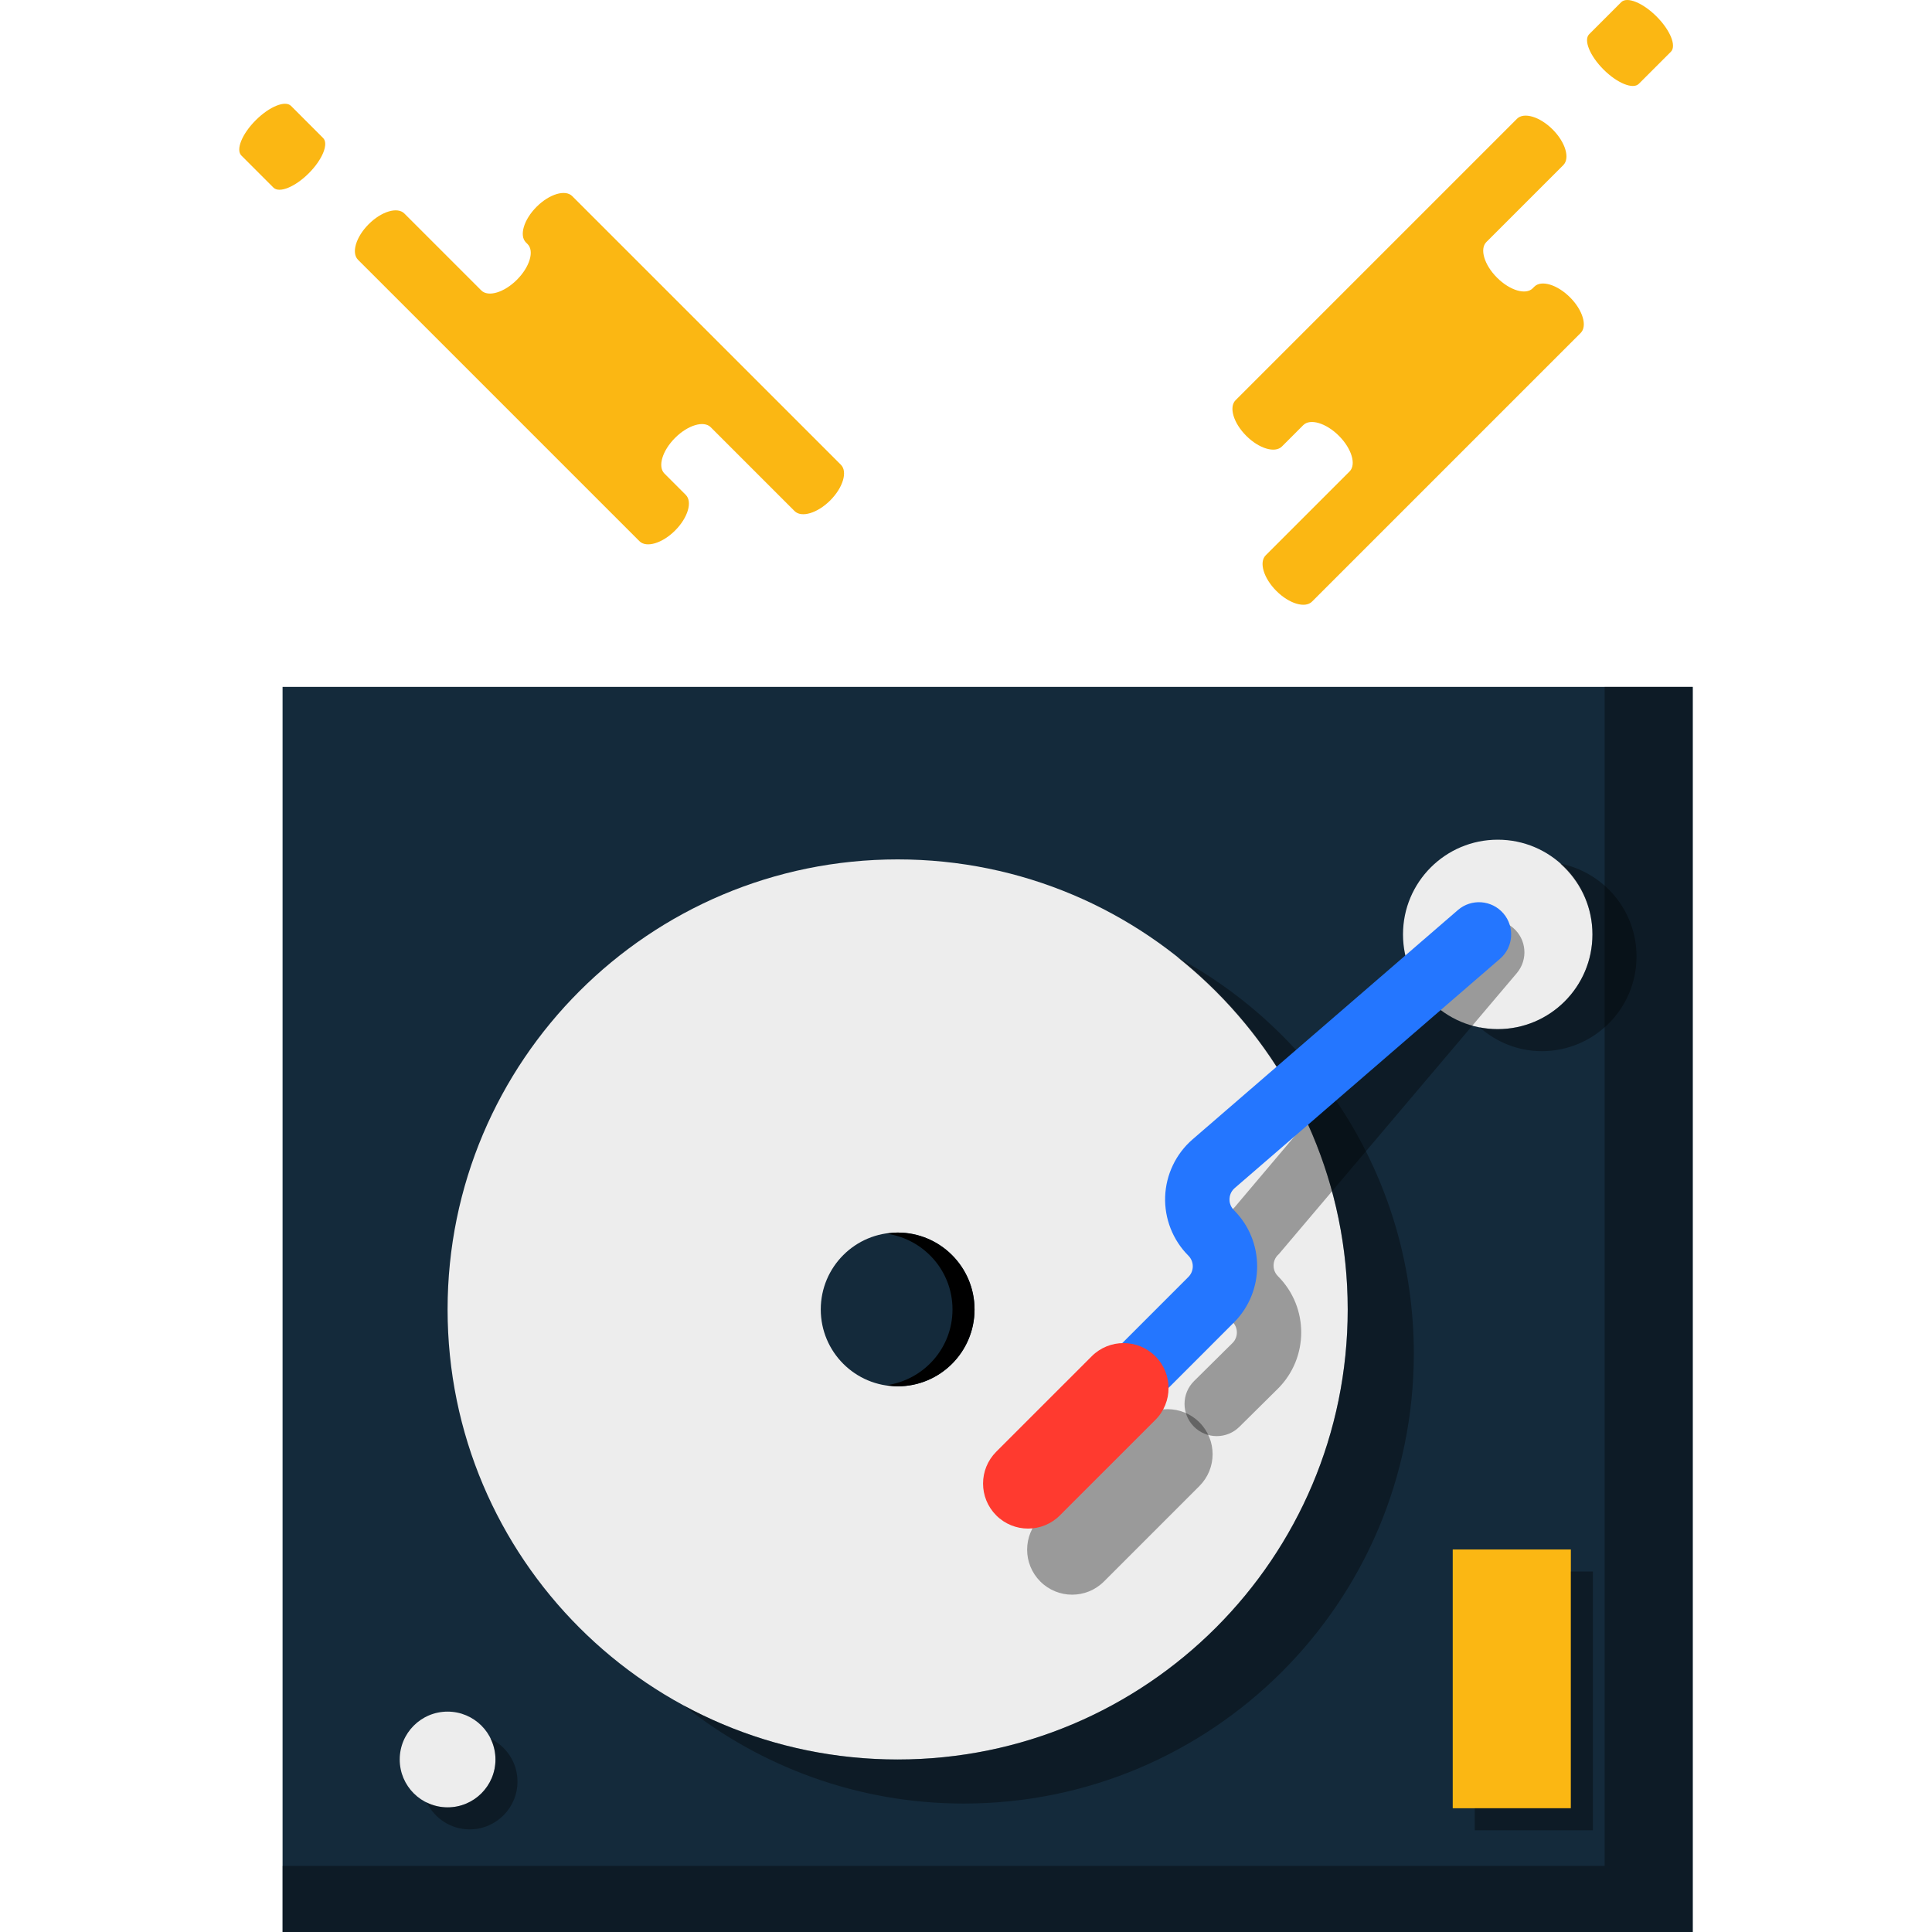 <?xml version="1.0" encoding="iso-8859-1"?>
<!-- Generator: Adobe Illustrator 19.1.0, SVG Export Plug-In . SVG Version: 6.00 Build 0)  -->
<svg version="1.1" id="Capa_1" xmlns="http://www.w3.org/2000/svg" xmlns:xlink="http://www.w3.org/1999/xlink" x="0px" y="0px"
	 viewBox="0 0 217.22 217.22" style="enable-background:new 0 0 217.22 217.22;" xml:space="preserve">
<g>
	<g id="group-111svg">
		<path id="path-1_14_" style="fill:#FBB713;" d="M68.362,26.075l-4.024-4.023c-0.775-0.777-2.569-0.239-4.007,1.198
			c-1.438,1.437-1.975,3.233-1.199,4.008l0.187,0.188c0.776,0.775,0.239,2.57-1.199,4.007c-1.437,1.438-3.232,1.975-4.008,1.2
			l-8.649-8.649c-0.775-0.776-2.569-0.239-4.008,1.198c-1.438,1.439-1.974,3.234-1.198,4.008L50.65,39.602l21.245,21.245
			c0.776,0.776,2.57,0.24,4.008-1.198c1.437-1.438,1.974-3.233,1.198-4.009l-2.399-2.4c-0.776-0.775-0.24-2.569,1.199-4.008
			c1.437-1.437,3.232-1.974,4.007-1.198l9.427,9.427c0.776,0.777,2.571,0.239,4.009-1.198c1.437-1.439,1.974-3.232,1.198-4.009
			l-0.703-0.704L68.362,26.075z"/>
		<path id="path-2_14_" style="fill:#FBB713;" d="M27.139,17.487c-0.651-0.652,0.071-2.427,1.612-3.968
			c1.541-1.54,3.317-2.262,3.968-1.613l3.609,3.61c0.65,0.649-0.072,2.426-1.613,3.967c-1.541,1.541-3.317,2.263-3.968,1.612
			L27.139,17.487z"/>
		<path id="path-3_14_" style="fill:#FBB713;" d="M173.695,41.46l4.023-4.022c0.776-0.777,0.239-2.571-1.199-4.009
			c-1.438-1.437-3.232-1.974-4.008-1.198l-0.187,0.188c-0.776,0.774-2.57,0.238-4.008-1.199c-1.438-1.439-1.975-3.233-1.199-4.008
			l8.649-8.648c0.776-0.777,0.239-2.571-1.199-4.009c-1.438-1.438-3.232-1.975-4.008-1.199L160.165,23.75l-21.244,21.243
			c-0.776,0.776-0.24,2.571,1.199,4.008c1.438,1.438,3.232,1.974,4.008,1.2l2.4-2.401c0.776-0.776,2.57-0.239,4.008,1.198
			c1.438,1.438,1.975,3.233,1.199,4.009l-9.428,9.427c-0.775,0.776-0.239,2.569,1.199,4.007c1.438,1.438,3.233,1.975,4.008,1.198
			l0.704-0.703L173.695,41.46z"/>
		<path id="path-4_14_" style="fill:#FBB713;" d="M182.283,0.24c0.65-0.651,2.426,0.07,3.967,1.611s2.263,3.315,1.613,3.967
			l-3.609,3.609c-0.65,0.65-2.426-0.072-3.967-1.613s-2.263-3.316-1.613-3.966L182.283,0.24z"/>
		<path id="path-5_14_" style="fill:#142A3B;" d="M190.32,217.22H31.77V77.228h158.55V217.22z"/>
		<path id="path-6_14_" style="opacity:0.35;enable-background:new    ;" d="M180.412,77.228v132.561H31.77v7.431h158.551V77.228
			H180.412z"/>
		<path id="path-7_14_" style="fill:#EDEDED;" d="M151.527,147.225c0,27.944-22.655,50.599-50.601,50.599
			c-27.947,0-50.602-22.655-50.602-50.599c0-27.946,22.655-50.6,50.602-50.6C128.872,96.625,151.527,119.279,151.527,147.225z"/>
		<path id="path-8_10_" style="opacity:0.35;enable-background:new    ;" d="M132.411,107.654
			c11.636,9.272,19.116,23.536,19.116,39.571c0,27.944-22.655,50.599-50.602,50.599c-8.706,0-16.899-2.202-24.053-6.075
			c8.644,6.886,19.574,11.03,31.485,11.03c27.947,0,50.602-22.654,50.602-50.6C158.959,132.94,148.22,116.213,132.411,107.654z"/>
		<path id="path-9_9_" style="fill:#142A3B;" d="M109.57,147.225c0,4.774-3.871,8.643-8.644,8.643c-4.775,0-8.645-3.869-8.645-8.643
			c0-4.775,3.87-8.645,8.645-8.645C105.699,138.58,109.57,142.45,109.57,147.225z"/>
		<path id="path-10_9_" d="M100.925,138.58c-0.424,0-0.83,0.066-1.238,0.125c4.182,0.605,7.405,4.17,7.405,8.52
			c0,4.35-3.223,7.914-7.405,8.519c0.408,0.059,0.814,0.124,1.238,0.124c4.774,0,8.645-3.869,8.645-8.643
			C109.57,142.45,105.699,138.58,100.925,138.58z"/>
		<path id="path-11_7_" style="fill:#EDEDED;" d="M179.044,105.059c0,5.882-4.768,10.649-10.65,10.649
			c-5.882,0-10.65-4.767-10.65-10.649c0-5.883,4.768-10.65,10.65-10.65C174.276,94.409,179.044,99.176,179.044,105.059z"/>
		<path id="path-12_5_" style="opacity:0.35;enable-background:new    ;" d="M175.397,97.092c2.218,1.951,3.647,4.779,3.647,7.967
			c0,5.882-4.768,10.649-10.65,10.649c-0.702,0-1.385-0.077-2.048-0.206c1.876,1.65,4.307,2.684,7.003,2.684
			c5.882,0,10.65-4.769,10.65-10.65C183.999,102.355,180.297,98.048,175.397,97.092z"/>
		<path id="path-13_4_" style="fill:#EDEDED;" d="M55.707,197.824c0,2.973-2.41,5.382-5.383,5.382s-5.382-2.409-5.382-5.382
			c0-2.972,2.409-5.382,5.382-5.382S55.707,194.852,55.707,197.824z"/>
		<path id="path-14_4_" style="opacity:0.35;enable-background:new    ;" d="M55.147,195.478c0.347,0.711,0.56,1.501,0.56,2.346
			c0,2.973-2.41,5.382-5.383,5.382c-0.845,0-1.634-0.212-2.346-0.558c0.874,1.792,2.696,3.035,4.824,3.035
			c2.972,0,5.381-2.408,5.381-5.382C58.183,198.174,56.939,196.352,55.147,195.478z"/>
		<path id="path-15_3_" style="opacity:0.35;enable-background:new    ;" d="M136.801,161.467c-0.933,0-1.865-0.36-2.574-1.074
			c-1.405-1.42-1.395-3.713,0.027-5.121l4.325-4.28c0.65-0.647,0.65-1.722-0.012-2.383c-1.75-1.751-2.703-4.172-2.61-6.646
			c0.084-2.365,1.118-4.613,2.847-6.221l26.206-31.008c1.292-1.526,3.573-1.718,5.102-0.427c1.528,1.291,1.718,3.574,0.428,5.101
			l-26.763,31.6c-0.486,0.42-0.576,0.945-0.585,1.221c-0.011,0.274,0.04,0.805,0.495,1.26c3.484,3.485,3.484,9.152,0,12.635
			l-4.339,4.296C138.644,161.118,137.722,161.467,136.801,161.467z"/>
		<path id="path-16_3_" style="fill:#2476FF;" d="M126.016,159.912c-0.927,0-1.853-0.354-2.56-1.061
			c-1.415-1.413-1.415-3.707,0-5.121l10.156-10.157c0.662-0.662,0.662-1.735,0-2.396c-1.75-1.749-2.701-4.171-2.611-6.642
			c0.09-2.473,1.215-4.82,3.087-6.437l29.829-25.781c1.512-1.305,3.796-1.141,5.108,0.373c1.306,1.514,1.14,3.799-0.373,5.107
			l-29.83,25.78c-0.486,0.419-0.575,0.943-0.585,1.22c-0.011,0.275,0.04,0.805,0.495,1.261c3.484,3.483,3.484,9.151,0,12.635
			l-10.156,10.158C127.869,159.558,126.941,159.912,126.016,159.912z"/>
		<path id="path-17_2_" style="opacity:0.35;enable-background:new    ;" d="M116.965,177.812L116.965,177.812
			c-1.976-1.977-1.976-5.181,0-7.156l10.734-10.736c1.976-1.976,5.18-1.976,7.156,0l0,0c1.976,1.976,1.976,5.18,0,7.157
			l-10.734,10.735C122.145,179.788,118.941,179.788,116.965,177.812z"/>
		<path id="path-18_2_" style="fill:#FF3A2F;" d="M112.01,170.38L112.01,170.38c-1.976-1.977-1.976-5.181,0-7.158l10.734-10.733
			c1.976-1.975,5.18-1.975,7.156,0l0,0c1.977,1.976,1.977,5.18,0,7.156l-10.734,10.735
			C117.19,172.356,113.986,172.356,112.01,170.38z"/>
		<path id="path-19_1_" style="fill:#FBB713;" d="M176.617,203.306h-13.283v-29.095h13.283V203.306z"/>
		<path id="path-20_1_" style="opacity:0.35;enable-background:new    ;" d="M176.617,176.688v26.618h-10.806v2.477h13.282v-29.095
			H176.617z"/>
	</g>
</g>
<g>
</g>
<g>
</g>
<g>
</g>
<g>
</g>
<g>
</g>
<g>
</g>
<g>
</g>
<g>
</g>
<g>
</g>
<g>
</g>
<g>
</g>
<g>
</g>
<g>
</g>
<g>
</g>
<g>
</g>
</svg>
